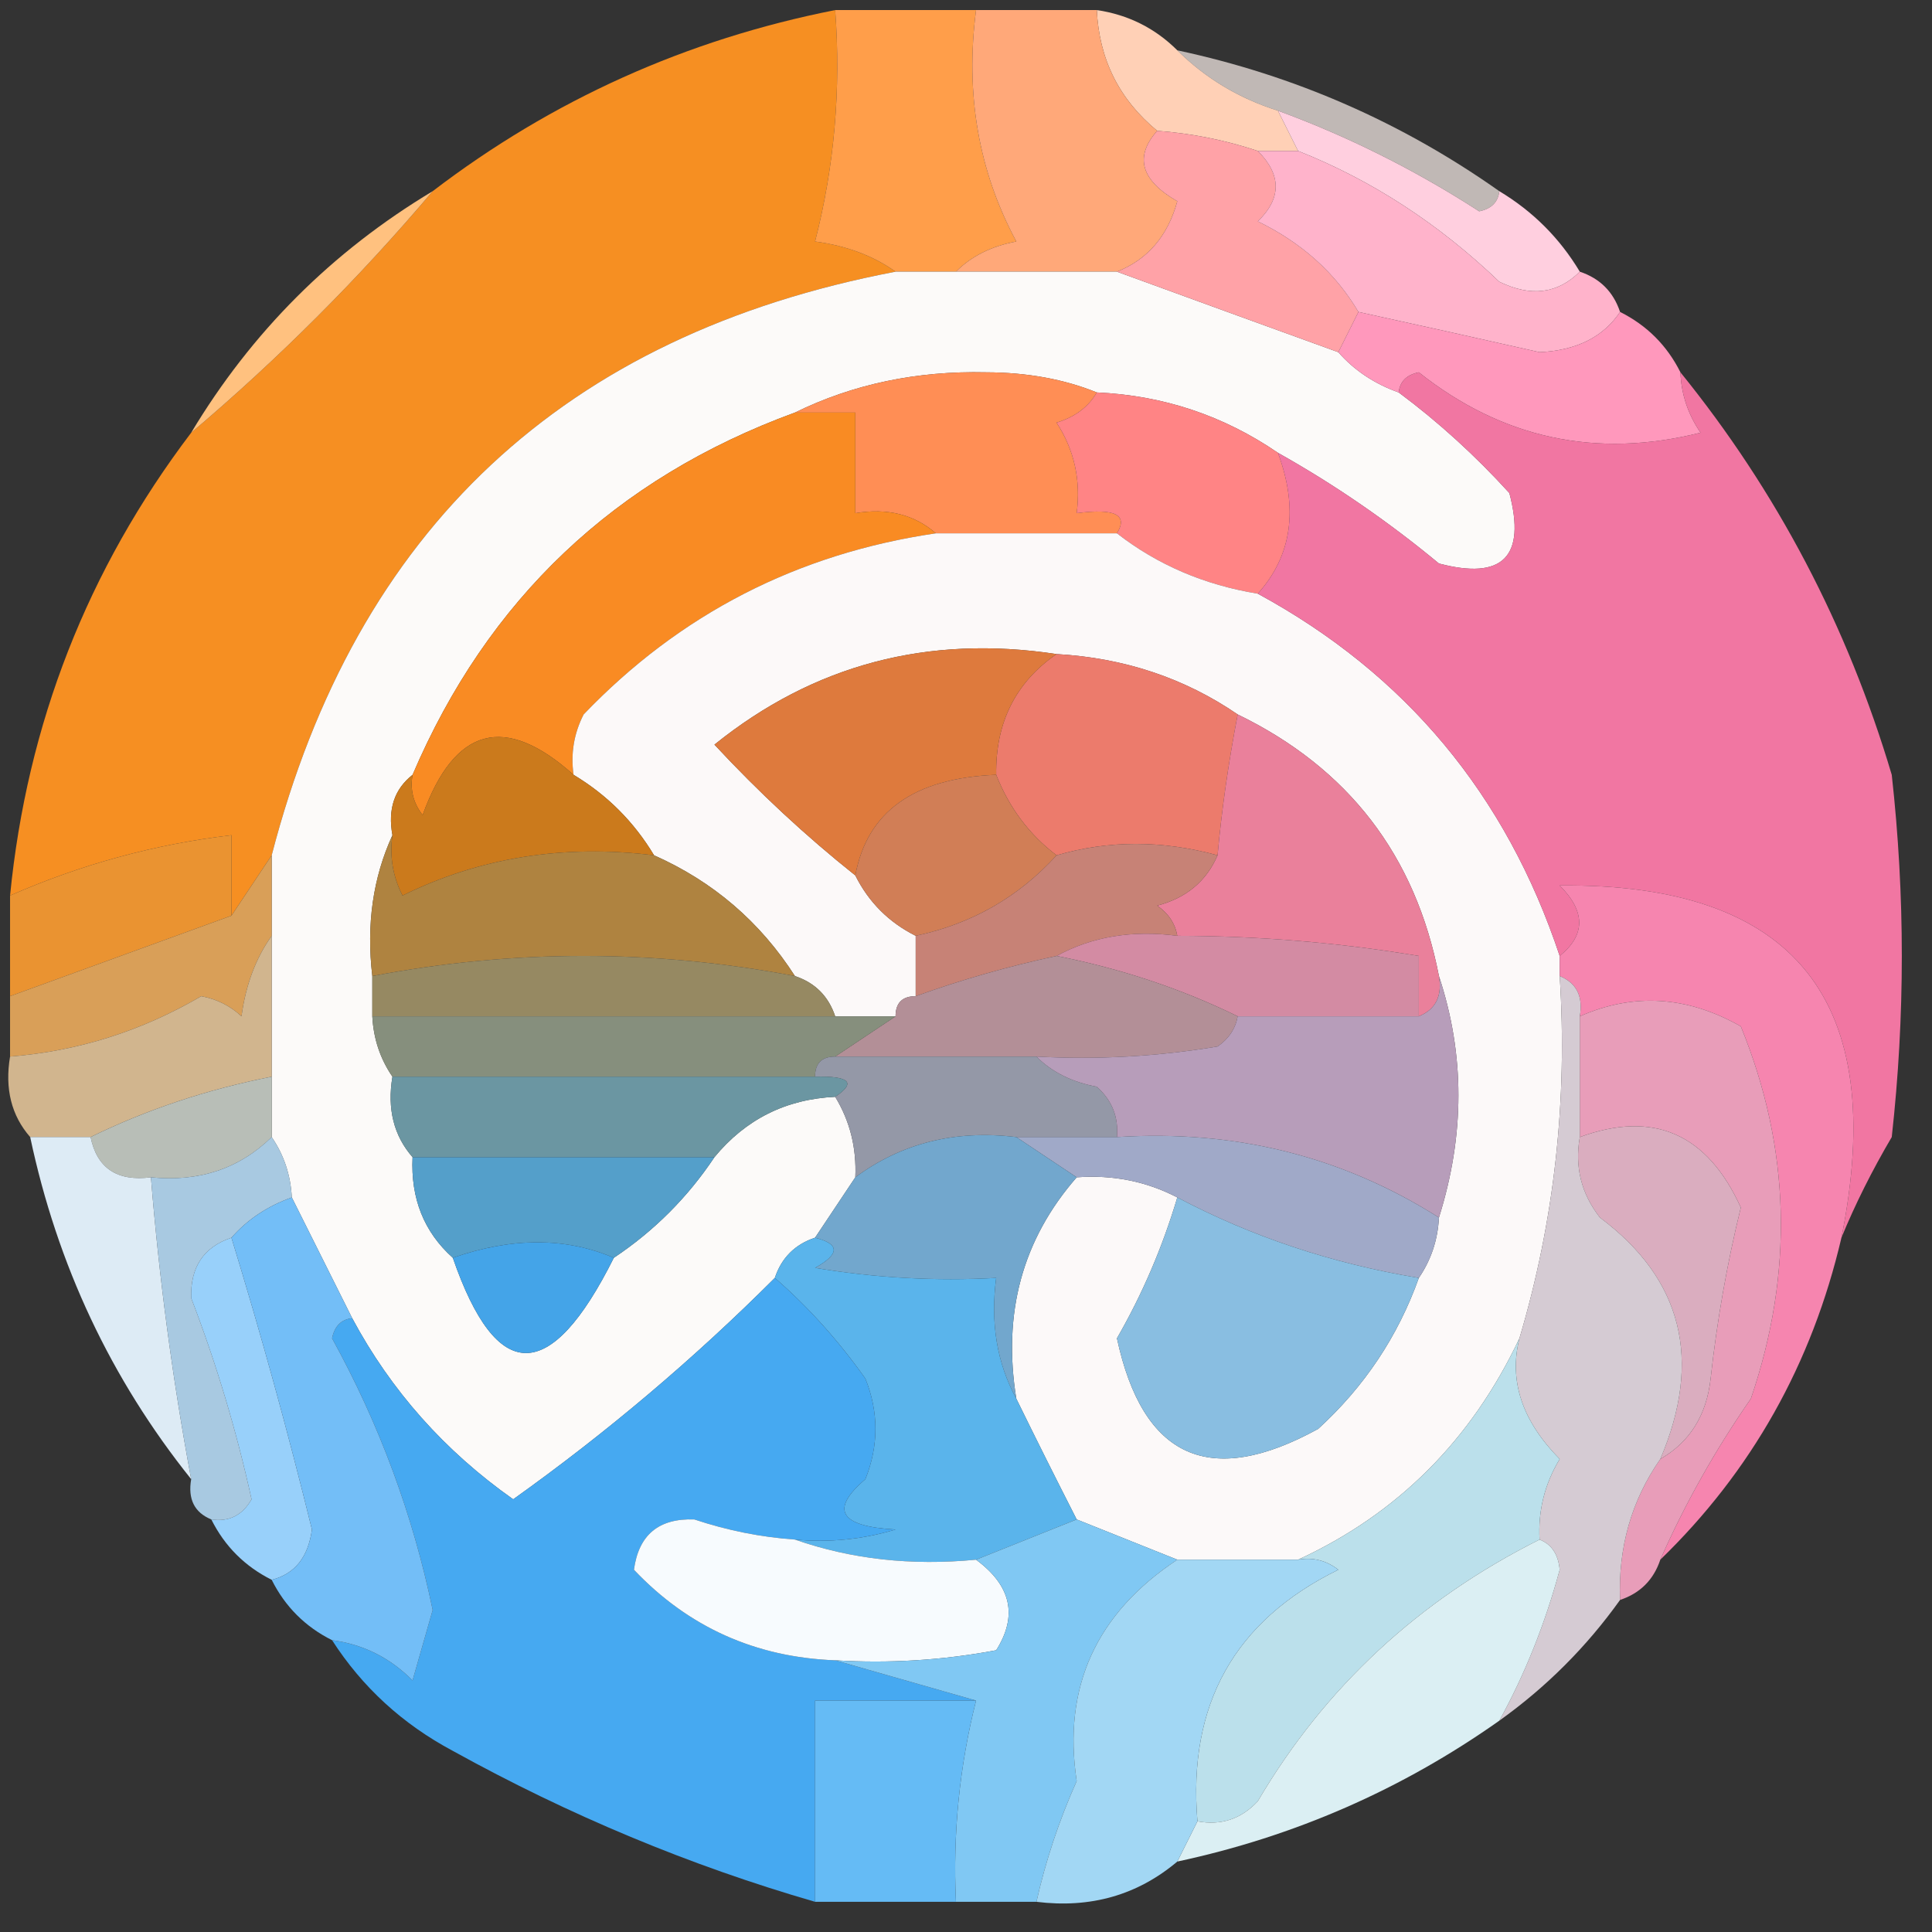 <?xml version="1.0" encoding="UTF-8"?>
<!DOCTYPE svg PUBLIC "-//W3C//DTD SVG 1.1//EN" "http://www.w3.org/Graphics/SVG/1.1/DTD/svg11.dtd">
<svg xmlns="http://www.w3.org/2000/svg" version="1.1" width="96px" height="96px" style="shape-rendering:geometricPrecision; text-rendering:geometricPrecision; image-rendering:optimizeQuality; fill-rule:evenodd; clip-rule:evenodd" xmlns:xlink="http://www.w3.org/1999/xlink">
<rect width="100%" height="100%" fill="#333333" stroke="none"/>
<g><path style="opacity:0.967" fill="#fc9221" d="M 41.5,0.5 C 41.794,4.437 41.46,8.27 40.5,12C 42.058,12.21 43.392,12.71 44.5,13.5C 28.029,16.638 17.696,26.305 13.5,42.5C 12.833,43.5 12.167,44.5 11.5,45.5C 11.5,44.167 11.5,42.833 11.5,41.5C 7.704,41.948 4.038,42.948 0.5,44.5C 1.342,35.971 4.342,28.304 9.5,21.5C 13.833,17.833 17.833,13.833 21.5,9.5C 27.442,4.961 34.109,1.961 41.5,0.5 Z"/></g>
<g><path style="opacity:1" fill="#ffd0b6" d="M 54.5,0.5 C 56.062,0.733 57.395,1.4 58.5,2.5C 59.899,3.89 61.566,4.89 63.5,5.5C 63.833,6.167 64.167,6.833 64.5,7.5C 63.833,7.5 63.167,7.5 62.5,7.5C 60.883,6.962 59.216,6.629 57.5,6.5C 55.615,4.947 54.615,2.947 54.5,0.5 Z"/></g>
<g><path style="opacity:0.69" fill="#fff3ef" d="M 58.5,2.5 C 64.326,3.747 69.659,6.081 74.5,9.5C 74.44,10.043 74.107,10.376 73.5,10.5C 70.317,8.445 66.984,6.778 63.5,5.5C 61.566,4.89 59.899,3.89 58.5,2.5 Z"/></g>
<g><path style="opacity:1" fill="#ff9e4a" d="M 41.5,0.5 C 43.833,0.5 46.167,0.5 48.5,0.5C 47.956,4.673 48.623,8.506 50.5,12C 49.263,12.232 48.263,12.732 47.5,13.5C 46.5,13.5 45.5,13.5 44.5,13.5C 43.392,12.71 42.058,12.21 40.5,12C 41.46,8.27 41.794,4.437 41.5,0.5 Z"/></g>
<g><path style="opacity:1" fill="#ffa879" d="M 48.5,0.5 C 50.5,0.5 52.5,0.5 54.5,0.5C 54.615,2.947 55.615,4.947 57.5,6.5C 56.355,7.793 56.688,8.959 58.5,10C 58.026,11.729 57.026,12.895 55.5,13.5C 52.833,13.5 50.167,13.5 47.5,13.5C 48.263,12.732 49.263,12.232 50.5,12C 48.623,8.506 47.956,4.673 48.5,0.5 Z"/></g>
<g><path style="opacity:1" fill="#ffc17f" d="M 21.5,9.5 C 17.833,13.833 13.833,17.833 9.5,21.5C 12.5,16.5 16.5,12.5 21.5,9.5 Z"/></g>
<g><path style="opacity:1" fill="#fcfaf9" d="M 44.5,13.5 C 45.5,13.5 46.5,13.5 47.5,13.5C 50.167,13.5 52.833,13.5 55.5,13.5C 59.081,14.807 62.747,16.141 66.5,17.5C 67.29,18.401 68.29,19.068 69.5,19.5C 71.463,20.96 73.296,22.627 75,24.5C 75.833,27.667 74.667,28.833 71.5,28C 68.978,25.91 66.312,24.076 63.5,22.5C 60.792,20.647 57.792,19.647 54.5,19.5C 52.866,18.839 51.033,18.506 49,18.5C 45.549,18.421 42.382,19.087 39.5,20.5C 30.563,23.771 24.23,29.771 20.5,38.5C 19.596,39.209 19.263,40.209 19.5,41.5C 18.532,43.607 18.198,45.941 18.5,48.5C 18.5,49.167 18.5,49.833 18.5,50.5C 18.557,51.609 18.89,52.609 19.5,53.5C 19.232,55.099 19.566,56.432 20.5,57.5C 20.402,59.553 21.069,61.22 22.5,62.5C 24.682,68.809 27.349,68.809 30.5,62.5C 32.5,61.167 34.167,59.5 35.5,57.5C 37.053,55.615 39.053,54.615 41.5,54.5C 42.234,55.708 42.567,57.041 42.5,58.5C 41.833,59.5 41.167,60.5 40.5,61.5C 39.5,61.833 38.833,62.5 38.5,63.5C 34.48,67.519 30.146,71.186 25.5,74.5C 22.097,72.1 19.43,69.1 17.5,65.5C 16.5,63.5 15.5,61.5 14.5,59.5C 14.443,58.391 14.11,57.391 13.5,56.5C 13.5,55.5 13.5,54.5 13.5,53.5C 13.5,51.167 13.5,48.833 13.5,46.5C 13.5,45.167 13.5,43.833 13.5,42.5C 17.696,26.305 28.029,16.638 44.5,13.5 Z"/></g>
<g><path style="opacity:1" fill="#ffcfdf" d="M 63.5,5.5 C 66.984,6.778 70.317,8.445 73.5,10.5C 74.107,10.376 74.44,10.043 74.5,9.5C 76.167,10.5 77.5,11.833 78.5,13.5C 77.399,14.598 76.066,14.765 74.5,14C 71.482,11.111 68.148,8.944 64.5,7.5C 64.167,6.833 63.833,6.167 63.5,5.5 Z"/></g>
<g><path style="opacity:1" fill="#ffa2a7" d="M 57.5,6.5 C 59.216,6.629 60.883,6.962 62.5,7.5C 63.684,8.688 63.684,9.855 62.5,11C 64.692,12.067 66.358,13.567 67.5,15.5C 67.167,16.167 66.833,16.833 66.5,17.5C 62.747,16.141 59.081,14.807 55.5,13.5C 57.026,12.895 58.026,11.729 58.5,10C 56.688,8.959 56.355,7.793 57.5,6.5 Z"/></g>
<g><path style="opacity:1" fill="#ffb3cb" d="M 62.5,7.5 C 63.167,7.5 63.833,7.5 64.5,7.5C 68.148,8.944 71.482,11.111 74.5,14C 76.066,14.765 77.399,14.598 78.5,13.5C 79.5,13.833 80.167,14.5 80.5,15.5C 79.666,16.748 78.333,17.415 76.5,17.5C 73.494,16.821 70.494,16.154 67.5,15.5C 66.358,13.567 64.692,12.067 62.5,11C 63.684,9.855 63.684,8.688 62.5,7.5 Z"/></g>
<g><path style="opacity:1" fill="#ff98bc" d="M 67.5,15.5 C 70.494,16.154 73.494,16.821 76.5,17.5C 78.333,17.415 79.666,16.748 80.5,15.5C 81.833,16.167 82.833,17.167 83.5,18.5C 83.539,19.583 83.873,20.583 84.5,21.5C 79.324,22.798 74.657,21.798 70.5,18.5C 69.893,18.624 69.56,18.957 69.5,19.5C 68.29,19.068 67.29,18.401 66.5,17.5C 66.833,16.833 67.167,16.167 67.5,15.5 Z"/></g>
<g><path style="opacity:1" fill="#ff8e55" d="M 54.5,19.5 C 54.083,20.222 53.416,20.722 52.5,21C 53.38,22.356 53.714,23.856 53.5,25.5C 55.401,25.247 56.067,25.58 55.5,26.5C 52.5,26.5 49.5,26.5 46.5,26.5C 45.432,25.566 44.099,25.232 42.5,25.5C 42.5,23.833 42.5,22.167 42.5,20.5C 41.5,20.5 40.5,20.5 39.5,20.5C 42.382,19.087 45.549,18.421 49,18.5C 51.033,18.506 52.866,18.839 54.5,19.5 Z"/></g>
<g><path style="opacity:1" fill="#ff8485" d="M 54.5,19.5 C 57.792,19.647 60.792,20.647 63.5,22.5C 64.528,25.277 64.195,27.61 62.5,29.5C 59.843,29.065 57.509,28.065 55.5,26.5C 56.067,25.58 55.401,25.247 53.5,25.5C 53.714,23.856 53.38,22.356 52.5,21C 53.416,20.722 54.083,20.222 54.5,19.5 Z"/></g>
<g><path style="opacity:1" fill="#f98b23" d="M 39.5,20.5 C 40.5,20.5 41.5,20.5 42.5,20.5C 42.5,22.167 42.5,23.833 42.5,25.5C 44.099,25.232 45.432,25.566 46.5,26.5C 39.614,27.513 33.78,30.513 29,35.5C 28.517,36.448 28.351,37.448 28.5,38.5C 25.089,35.447 22.589,36.113 21,40.5C 20.536,39.906 20.369,39.239 20.5,38.5C 24.23,29.771 30.563,23.771 39.5,20.5 Z"/></g>
<g><path style="opacity:1" fill="#fcf9f9" d="M 46.5,26.5 C 49.5,26.5 52.5,26.5 55.5,26.5C 57.509,28.065 59.843,29.065 62.5,29.5C 69.837,33.483 74.837,39.483 77.5,47.5C 77.5,47.833 77.5,48.167 77.5,48.5C 77.899,54.671 77.232,60.671 75.5,66.5C 73.113,71.553 69.447,75.22 64.5,77.5C 62.5,77.5 60.5,77.5 58.5,77.5C 56.833,76.833 55.167,76.167 53.5,75.5C 52.471,73.483 51.471,71.483 50.5,69.5C 49.807,65.247 50.807,61.581 53.5,58.5C 55.291,58.366 56.958,58.699 58.5,59.5C 57.767,61.963 56.767,64.297 55.5,66.5C 56.784,72.461 60.117,73.961 65.5,71C 67.797,68.901 69.464,66.401 70.5,63.5C 71.11,62.609 71.443,61.609 71.5,60.5C 72.791,56.399 72.791,52.399 71.5,48.5C 70.335,42.505 67.002,38.172 61.5,35.5C 58.855,33.69 55.855,32.69 52.5,32.5C 46.096,31.529 40.43,33.029 35.5,37C 37.703,39.372 40.036,41.539 42.5,43.5C 43.167,44.833 44.167,45.833 45.5,46.5C 45.5,47.5 45.5,48.5 45.5,49.5C 44.833,49.5 44.5,49.833 44.5,50.5C 43.5,50.5 42.5,50.5 41.5,50.5C 41.167,49.5 40.5,48.833 39.5,48.5C 37.766,45.8 35.432,43.8 32.5,42.5C 31.5,40.833 30.167,39.5 28.5,38.5C 28.351,37.448 28.517,36.448 29,35.5C 33.78,30.513 39.614,27.513 46.5,26.5 Z"/></g>
<g><path style="opacity:0.937" fill="#fe7baa" d="M 69.5,19.5 C 69.56,18.957 69.893,18.624 70.5,18.5C 74.657,21.798 79.324,22.798 84.5,21.5C 83.873,20.583 83.539,19.583 83.5,18.5C 88.295,24.421 91.795,31.087 94,38.5C 94.667,44.5 94.667,50.5 94,56.5C 93.015,58.175 92.181,59.842 91.5,61.5C 93.86,49.715 89.194,43.882 77.5,44C 78.791,45.292 78.791,46.458 77.5,47.5C 74.837,39.483 69.837,33.483 62.5,29.5C 64.195,27.61 64.528,25.277 63.5,22.5C 66.312,24.076 68.978,25.91 71.5,28C 74.667,28.833 75.833,27.667 75,24.5C 73.296,22.627 71.463,20.96 69.5,19.5 Z"/></g>
<g><path style="opacity:1" fill="#ec7b6c" d="M 52.5,32.5 C 55.855,32.69 58.855,33.69 61.5,35.5C 61.034,37.935 60.701,40.268 60.5,42.5C 57.744,41.746 55.078,41.746 52.5,42.5C 51.147,41.474 50.147,40.141 49.5,38.5C 49.461,35.911 50.461,33.911 52.5,32.5 Z"/></g>
<g><path style="opacity:1" fill="#de7a3d" d="M 52.5,32.5 C 50.461,33.911 49.461,35.911 49.5,38.5C 45.419,38.661 43.086,40.328 42.5,43.5C 40.036,41.539 37.703,39.372 35.5,37C 40.43,33.029 46.096,31.529 52.5,32.5 Z"/></g>
<g><path style="opacity:1" fill="#cb7a1c" d="M 28.5,38.5 C 30.167,39.5 31.5,40.833 32.5,42.5C 28.003,41.944 23.836,42.611 20,44.5C 19.517,43.552 19.351,42.552 19.5,41.5C 19.263,40.209 19.596,39.209 20.5,38.5C 20.369,39.239 20.536,39.906 21,40.5C 22.589,36.113 25.089,35.447 28.5,38.5 Z"/></g>
<g><path style="opacity:1" fill="#d17e56" d="M 49.5,38.5 C 50.147,40.141 51.147,41.474 52.5,42.5C 50.61,44.578 48.276,45.911 45.5,46.5C 44.167,45.833 43.167,44.833 42.5,43.5C 43.086,40.328 45.419,38.661 49.5,38.5 Z"/></g>
<g><path style="opacity:1" fill="#ea9331" d="M 11.5,45.5 C 7.833,46.833 4.167,48.167 0.5,49.5C 0.5,47.833 0.5,46.167 0.5,44.5C 4.038,42.948 7.704,41.948 11.5,41.5C 11.5,42.833 11.5,44.167 11.5,45.5 Z"/></g>
<g><path style="opacity:1" fill="#ea809b" d="M 61.5,35.5 C 67.002,38.172 70.335,42.505 71.5,48.5C 71.672,49.492 71.338,50.158 70.5,50.5C 70.5,49.5 70.5,48.5 70.5,47.5C 66.534,46.838 62.534,46.505 58.5,46.5C 58.389,45.883 58.056,45.383 57.5,45C 58.942,44.623 59.942,43.79 60.5,42.5C 60.701,40.268 61.034,37.935 61.5,35.5 Z"/></g>
<g><path style="opacity:1" fill="#af8340" d="M 19.5,41.5 C 19.351,42.552 19.517,43.552 20,44.5C 23.836,42.611 28.003,41.944 32.5,42.5C 35.432,43.8 37.766,45.8 39.5,48.5C 32.5,47.167 25.5,47.167 18.5,48.5C 18.198,45.941 18.532,43.607 19.5,41.5 Z"/></g>
<g><path style="opacity:1" fill="#d99f58" d="M 13.5,42.5 C 13.5,43.833 13.5,45.167 13.5,46.5C 12.71,47.608 12.21,48.942 12,50.5C 11.439,49.978 10.772,49.645 10,49.5C 7.042,51.233 3.875,52.233 0.5,52.5C 0.5,51.5 0.5,50.5 0.5,49.5C 4.167,48.167 7.833,46.833 11.5,45.5C 12.167,44.5 12.833,43.5 13.5,42.5 Z"/></g>
<g><path style="opacity:1" fill="#c78276" d="M 60.5,42.5 C 59.942,43.79 58.942,44.623 57.5,45C 58.056,45.383 58.389,45.883 58.5,46.5C 56.265,46.205 54.265,46.539 52.5,47.5C 50.105,48.015 47.772,48.681 45.5,49.5C 45.5,48.5 45.5,47.5 45.5,46.5C 48.276,45.911 50.61,44.578 52.5,42.5C 55.078,41.746 57.744,41.746 60.5,42.5 Z"/></g>
<g><path style="opacity:1" fill="#f685af" d="M 91.5,61.5 C 90.035,67.77 87.035,73.104 82.5,77.5C 83.723,74.726 85.223,72.059 87,69.5C 89.142,63.225 88.975,57.059 86.5,51C 83.836,49.487 81.17,49.32 78.5,50.5C 78.672,49.508 78.338,48.842 77.5,48.5C 77.5,48.167 77.5,47.833 77.5,47.5C 78.791,46.458 78.791,45.292 77.5,44C 89.194,43.882 93.86,49.715 91.5,61.5 Z"/></g>
<g><path style="opacity:1" fill="#968962" d="M 39.5,48.5 C 40.5,48.833 41.167,49.5 41.5,50.5C 33.833,50.5 26.167,50.5 18.5,50.5C 18.5,49.833 18.5,49.167 18.5,48.5C 25.5,47.167 32.5,47.167 39.5,48.5 Z"/></g>
<g><path style="opacity:1" fill="#d38ba3" d="M 52.5,47.5 C 54.265,46.539 56.265,46.205 58.5,46.5C 62.534,46.505 66.534,46.838 70.5,47.5C 70.5,48.5 70.5,49.5 70.5,50.5C 67.5,50.5 64.5,50.5 61.5,50.5C 58.702,49.131 55.702,48.131 52.5,47.5 Z"/></g>
<g><path style="opacity:1" fill="#b38f97" d="M 52.5,47.5 C 55.702,48.131 58.702,49.131 61.5,50.5C 61.389,51.117 61.056,51.617 60.5,52C 57.518,52.498 54.518,52.665 51.5,52.5C 48.167,52.5 44.833,52.5 41.5,52.5C 42.5,51.833 43.5,51.167 44.5,50.5C 44.5,49.833 44.833,49.5 45.5,49.5C 47.772,48.681 50.105,48.015 52.5,47.5 Z"/></g>
<g><path style="opacity:1" fill="#d1b58e" d="M 13.5,46.5 C 13.5,48.833 13.5,51.167 13.5,53.5C 10.298,54.131 7.298,55.131 4.5,56.5C 3.5,56.5 2.5,56.5 1.5,56.5C 0.566,55.432 0.232,54.099 0.5,52.5C 3.875,52.233 7.042,51.233 10,49.5C 10.772,49.645 11.439,49.978 12,50.5C 12.21,48.942 12.71,47.608 13.5,46.5 Z"/></g>
<g><path style="opacity:1" fill="#868f7d" d="M 18.5,50.5 C 26.167,50.5 33.833,50.5 41.5,50.5C 42.5,50.5 43.5,50.5 44.5,50.5C 43.5,51.167 42.5,51.833 41.5,52.5C 40.833,52.5 40.5,52.833 40.5,53.5C 33.5,53.5 26.5,53.5 19.5,53.5C 18.89,52.609 18.557,51.609 18.5,50.5 Z"/></g>
<g><path style="opacity:1" fill="#e89db9" d="M 82.5,77.5 C 82.167,78.5 81.5,79.167 80.5,79.5C 80.4,76.891 81.067,74.558 82.5,72.5C 83.966,71.653 84.8,70.32 85,68.5C 85.315,65.629 85.815,62.795 86.5,60C 84.829,56.327 82.162,55.16 78.5,56.5C 78.5,54.5 78.5,52.5 78.5,50.5C 81.17,49.32 83.836,49.487 86.5,51C 88.975,57.059 89.142,63.225 87,69.5C 85.223,72.059 83.723,74.726 82.5,77.5 Z"/></g>
<g><path style="opacity:1" fill="#9498a7" d="M 40.5,53.5 C 40.5,52.833 40.833,52.5 41.5,52.5C 44.833,52.5 48.167,52.5 51.5,52.5C 52.263,53.268 53.263,53.768 54.5,54C 55.252,54.671 55.586,55.504 55.5,56.5C 53.833,56.5 52.167,56.5 50.5,56.5C 47.467,56.132 44.8,56.798 42.5,58.5C 42.567,57.041 42.234,55.708 41.5,54.5C 42.557,53.794 42.224,53.461 40.5,53.5 Z"/></g>
<g><path style="opacity:1" fill="#6b96a2" d="M 19.5,53.5 C 26.5,53.5 33.5,53.5 40.5,53.5C 42.224,53.461 42.557,53.794 41.5,54.5C 39.053,54.615 37.053,55.615 35.5,57.5C 30.5,57.5 25.5,57.5 20.5,57.5C 19.566,56.432 19.232,55.099 19.5,53.5 Z"/></g>
<g><path style="opacity:1" fill="#b79dba" d="M 71.5,48.5 C 72.791,52.399 72.791,56.399 71.5,60.5C 66.704,57.459 61.37,56.126 55.5,56.5C 55.586,55.504 55.252,54.671 54.5,54C 53.263,53.768 52.263,53.268 51.5,52.5C 54.518,52.665 57.518,52.498 60.5,52C 61.056,51.617 61.389,51.117 61.5,50.5C 64.5,50.5 67.5,50.5 70.5,50.5C 71.338,50.158 71.672,49.492 71.5,48.5 Z"/></g>
<g><path style="opacity:1" fill="#b8beb7" d="M 13.5,53.5 C 13.5,54.5 13.5,55.5 13.5,56.5C 11.886,58.075 9.886,58.741 7.5,58.5C 5.821,58.715 4.821,58.048 4.5,56.5C 7.298,55.131 10.298,54.131 13.5,53.5 Z"/></g>
<g><path style="opacity:1" fill="#daadbf" d="M 82.5,72.5 C 84.6,67.565 83.6,63.565 79.5,60.5C 78.571,59.311 78.238,57.978 78.5,56.5C 82.162,55.16 84.829,56.327 86.5,60C 85.815,62.795 85.315,65.629 85,68.5C 84.8,70.32 83.966,71.653 82.5,72.5 Z"/></g>
<g><path style="opacity:1" fill="#549fca" d="M 20.5,57.5 C 25.5,57.5 30.5,57.5 35.5,57.5C 34.167,59.5 32.5,61.167 30.5,62.5C 28.106,61.474 25.439,61.474 22.5,62.5C 21.069,61.22 20.402,59.553 20.5,57.5 Z"/></g>
<g><path style="opacity:1" fill="#a0a9c8" d="M 50.5,56.5 C 52.167,56.5 53.833,56.5 55.5,56.5C 61.37,56.126 66.704,57.459 71.5,60.5C 71.443,61.609 71.11,62.609 70.5,63.5C 66.19,62.784 62.19,61.45 58.5,59.5C 56.958,58.699 55.291,58.366 53.5,58.5C 52.5,57.833 51.5,57.167 50.5,56.5 Z"/></g>
<g><path style="opacity:1" fill="#72a7cd" d="M 50.5,56.5 C 51.5,57.167 52.5,57.833 53.5,58.5C 50.807,61.581 49.807,65.247 50.5,69.5C 49.539,67.735 49.205,65.735 49.5,63.5C 46.482,63.665 43.482,63.498 40.5,63C 41.738,62.31 41.738,61.81 40.5,61.5C 41.167,60.5 41.833,59.5 42.5,58.5C 44.8,56.798 47.467,56.132 50.5,56.5 Z"/></g>
<g><path style="opacity:1" fill="#ddebf5" d="M 1.5,56.5 C 2.5,56.5 3.5,56.5 4.5,56.5C 4.821,58.048 5.821,58.715 7.5,58.5C 7.908,63.537 8.574,68.537 9.5,73.5C 5.513,68.523 2.846,62.856 1.5,56.5 Z"/></g>
<g><path style="opacity:1" fill="#44a4e8" d="M 30.5,62.5 C 27.349,68.809 24.682,68.809 22.5,62.5C 25.439,61.474 28.106,61.474 30.5,62.5 Z"/></g>
<g><path style="opacity:1" fill="#98d0fa" d="M 11.5,61.5 C 12.967,66.276 14.3,71.109 15.5,76C 15.316,77.376 14.649,78.209 13.5,78.5C 12.167,77.833 11.167,76.833 10.5,75.5C 11.376,75.631 12.043,75.297 12.5,74.5C 11.751,71.09 10.751,67.756 9.5,64.5C 9.453,62.962 10.12,61.962 11.5,61.5 Z"/></g>
<g><path style="opacity:1" fill="#89bee1" d="M 58.5,59.5 C 62.19,61.45 66.19,62.784 70.5,63.5C 69.464,66.401 67.797,68.901 65.5,71C 60.117,73.961 56.784,72.461 55.5,66.5C 56.767,64.297 57.767,61.963 58.5,59.5 Z"/></g>
<g><path style="opacity:0.915" fill="#b3d7f1" d="M 13.5,56.5 C 14.11,57.391 14.443,58.391 14.5,59.5C 13.29,59.932 12.29,60.599 11.5,61.5C 10.12,61.962 9.453,62.962 9.5,64.5C 10.751,67.756 11.751,71.09 12.5,74.5C 12.043,75.297 11.376,75.631 10.5,75.5C 9.662,75.158 9.328,74.492 9.5,73.5C 8.574,68.537 7.908,63.537 7.5,58.5C 9.886,58.741 11.886,58.075 13.5,56.5 Z"/></g>
<g><path style="opacity:1" fill="#5ab4eb" d="M 40.5,61.5 C 41.738,61.81 41.738,62.31 40.5,63C 43.482,63.498 46.482,63.665 49.5,63.5C 49.205,65.735 49.539,67.735 50.5,69.5C 51.471,71.483 52.471,73.483 53.5,75.5C 51.833,76.167 50.167,76.833 48.5,77.5C 45.287,77.81 42.287,77.477 39.5,76.5C 41.199,76.66 42.866,76.493 44.5,76C 41.721,75.851 41.221,75.017 43,73.5C 43.667,71.833 43.667,70.167 43,68.5C 41.644,66.591 40.144,64.924 38.5,63.5C 38.833,62.5 39.5,61.833 40.5,61.5 Z"/></g>
<g><path style="opacity:1" fill="#d5cbd3" d="M 77.5,48.5 C 78.338,48.842 78.672,49.508 78.5,50.5C 78.5,52.5 78.5,54.5 78.5,56.5C 78.238,57.978 78.571,59.311 79.5,60.5C 83.6,63.565 84.6,67.565 82.5,72.5C 81.067,74.558 80.4,76.891 80.5,79.5C 78.833,81.833 76.833,83.833 74.5,85.5C 75.778,83.177 76.778,80.677 77.5,78C 77.43,77.235 77.097,76.735 76.5,76.5C 76.421,75.07 76.754,73.736 77.5,72.5C 75.633,70.607 74.966,68.607 75.5,66.5C 77.232,60.671 77.899,54.671 77.5,48.5 Z"/></g>
<g><path style="opacity:0.984" fill="#46abf3" d="M 38.5,63.5 C 40.144,64.924 41.644,66.591 43,68.5C 43.667,70.167 43.667,71.833 43,73.5C 41.221,75.017 41.721,75.851 44.5,76C 42.866,76.493 41.199,76.66 39.5,76.5C 37.801,76.38 36.135,76.046 34.5,75.5C 32.734,75.434 31.734,76.268 31.5,78C 34.2,80.849 37.533,82.349 41.5,82.5C 43.833,83.167 46.167,83.833 48.5,84.5C 45.833,84.5 43.167,84.5 40.5,84.5C 40.5,87.833 40.5,91.167 40.5,94.5C 34.286,92.701 28.286,90.201 22.5,87C 20.004,85.669 18.004,83.836 16.5,81.5C 18.044,81.703 19.378,82.37 20.5,83.5C 20.833,82.333 21.167,81.167 21.5,80C 20.517,75.267 18.85,70.767 16.5,66.5C 16.624,65.893 16.957,65.56 17.5,65.5C 19.43,69.1 22.097,72.1 25.5,74.5C 30.146,71.186 34.48,67.519 38.5,63.5 Z"/></g>
<g><path style="opacity:1" fill="#f7fbfe" d="M 39.5,76.5 C 42.287,77.477 45.287,77.81 48.5,77.5C 50.248,78.789 50.581,80.289 49.5,82C 46.854,82.497 44.187,82.664 41.5,82.5C 37.533,82.349 34.2,80.849 31.5,78C 31.734,76.268 32.734,75.434 34.5,75.5C 36.135,76.046 37.801,76.38 39.5,76.5 Z"/></g>
<g><path style="opacity:1" fill="#bbe0eb" d="M 75.5,66.5 C 74.966,68.607 75.633,70.607 77.5,72.5C 76.754,73.736 76.421,75.07 76.5,76.5C 70.495,79.509 65.828,83.843 62.5,89.5C 61.675,90.386 60.675,90.719 59.5,90.5C 59.014,84.69 61.348,80.523 66.5,78C 65.906,77.536 65.239,77.369 64.5,77.5C 69.447,75.22 73.113,71.553 75.5,66.5 Z"/></g>
<g><path style="opacity:1" fill="#73bef7" d="M 14.5,59.5 C 15.5,61.5 16.5,63.5 17.5,65.5C 16.957,65.56 16.624,65.893 16.5,66.5C 18.85,70.767 20.517,75.267 21.5,80C 21.167,81.167 20.833,82.333 20.5,83.5C 19.378,82.37 18.044,81.703 16.5,81.5C 15.167,80.833 14.167,79.833 13.5,78.5C 14.649,78.209 15.316,77.376 15.5,76C 14.3,71.109 12.967,66.276 11.5,61.5C 12.29,60.599 13.29,59.932 14.5,59.5 Z"/></g>
<g><path style="opacity:1" fill="#dbeff3" d="M 76.5,76.5 C 77.097,76.735 77.43,77.235 77.5,78C 76.778,80.677 75.778,83.177 74.5,85.5C 69.659,88.919 64.326,91.253 58.5,92.5C 58.833,91.833 59.167,91.167 59.5,90.5C 60.675,90.719 61.675,90.386 62.5,89.5C 65.828,83.843 70.495,79.509 76.5,76.5 Z"/></g>
<g><path style="opacity:1" fill="#80c8f3" d="M 53.5,75.5 C 55.167,76.167 56.833,76.833 58.5,77.5C 54.464,80.172 52.797,83.838 53.5,88.5C 52.628,90.45 51.961,92.45 51.5,94.5C 50.167,94.5 48.833,94.5 47.5,94.5C 47.342,91.098 47.676,87.764 48.5,84.5C 46.167,83.833 43.833,83.167 41.5,82.5C 44.187,82.664 46.854,82.497 49.5,82C 50.581,80.289 50.248,78.789 48.5,77.5C 50.167,76.833 51.833,76.167 53.5,75.5 Z"/></g>
<g><path style="opacity:1" fill="#65bbf5" d="M 48.5,84.5 C 47.676,87.764 47.342,91.098 47.5,94.5C 45.167,94.5 42.833,94.5 40.5,94.5C 40.5,91.167 40.5,87.833 40.5,84.5C 43.167,84.5 45.833,84.5 48.5,84.5 Z"/></g>
<g><path style="opacity:1" fill="#a2d7f4" d="M 58.5,77.5 C 60.5,77.5 62.5,77.5 64.5,77.5C 65.239,77.369 65.906,77.536 66.5,78C 61.348,80.523 59.014,84.69 59.5,90.5C 59.167,91.167 58.833,91.833 58.5,92.5C 56.521,94.168 54.188,94.834 51.5,94.5C 51.961,92.45 52.628,90.45 53.5,88.5C 52.797,83.838 54.464,80.172 58.5,77.5 Z"/></g>
</svg>

